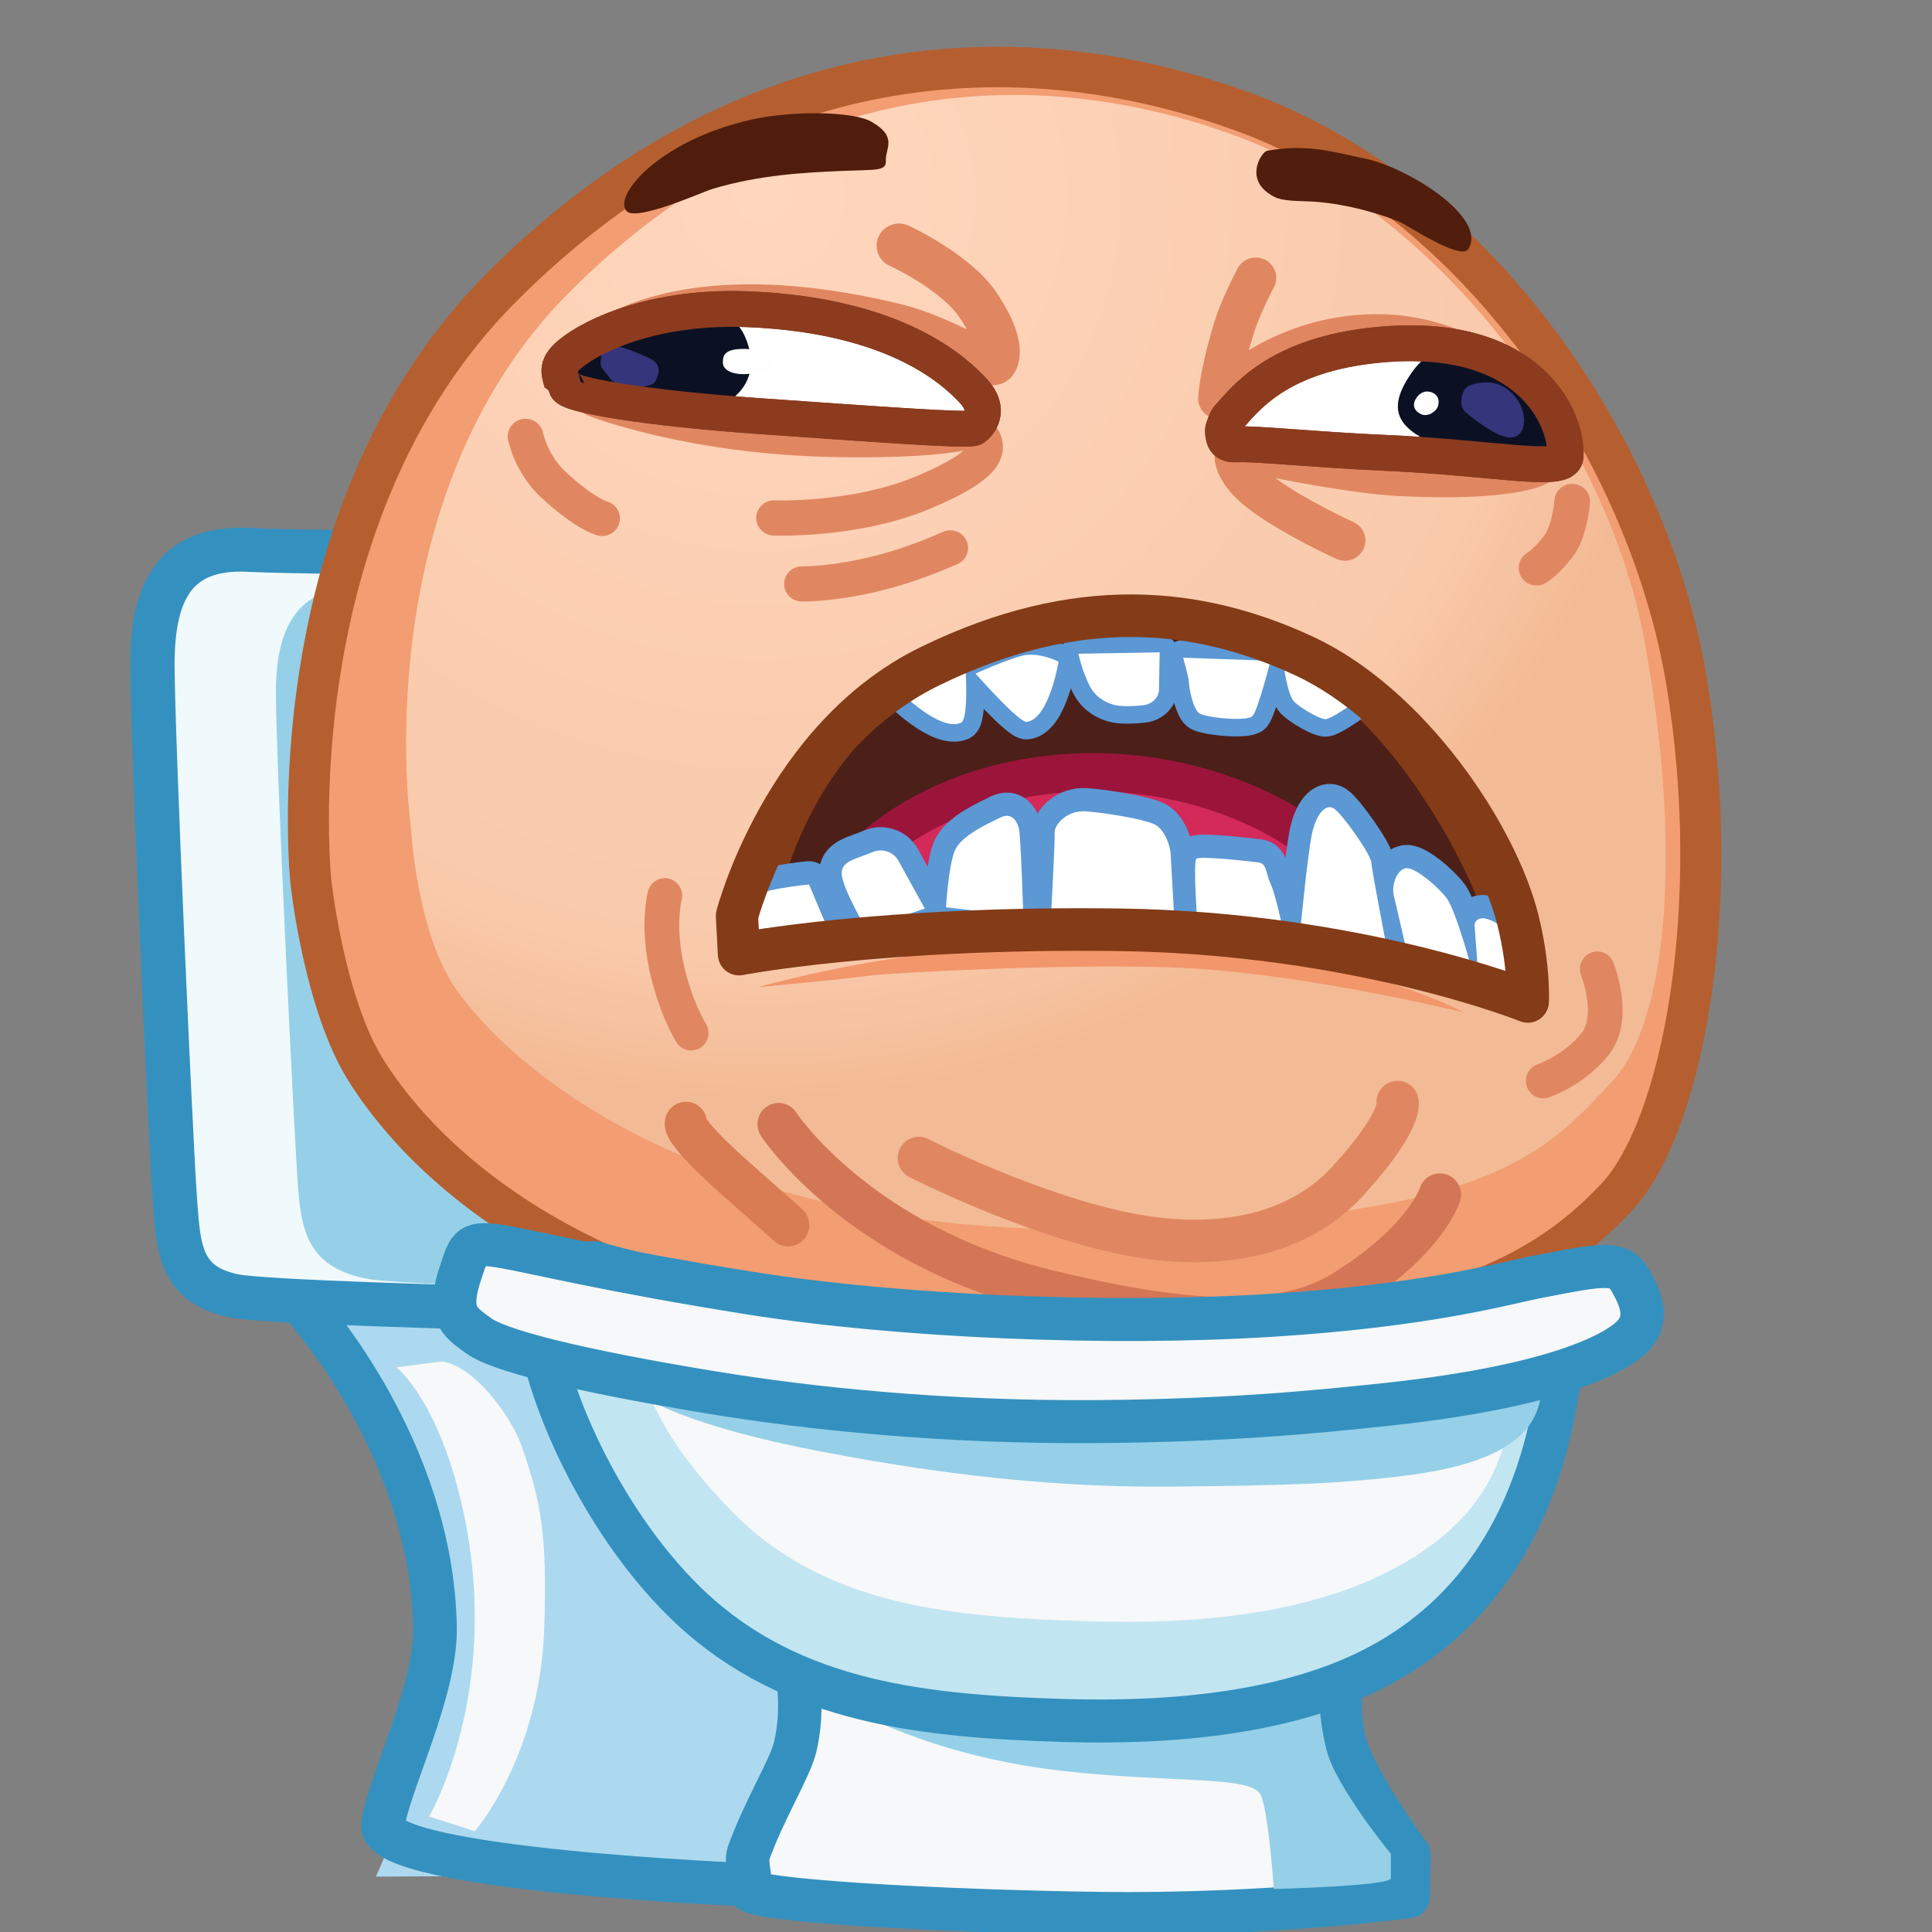 <svg xmlns="http://www.w3.org/2000/svg" xmlns:xlink="http://www.w3.org/1999/xlink" viewBox="0 0 512 512" width="512" height="512" style="width: 100%; height: 100%; transform: translate3d(0,0,0); content-visibility: visible;" preserveAspectRatio="xMidYMid meet"><rect x="0" y="0" width="512" height="512" fill="#808080" stroke="none"/><defs><clipPath id="__lottie_element_2"><rect width="512" height="512" x="0" y="0"></rect></clipPath><radialGradient id="__lottie_element_12" spreadMethod="pad" gradientUnits="userSpaceOnUse" cx="-69.863" cy="-122.867" r="265.991" fx="-69.863" fy="-122.867"><stop offset="0%" stop-color="rgb(255,215,190)"></stop><stop offset="78%" stop-color="rgb(249,201,170)"></stop><stop offset="92%" stop-color="rgb(243,187,149)"></stop></radialGradient></defs><g clip-path="url(#__lottie_element_2)"><g style="display: block;" transform="matrix(0.96,0,0,0.95,10.997,115.631)" opacity="1"><g opacity="1" transform="matrix(1,0,0,1,156.313,304.546)"><path fill="rgb(172,217,239)" fill-opacity="1" d=" M-88.872,-86.324 C-88.872,-86.324 -82.428,-58.517 -82.428,-58.517 C-82.428,-58.517 -55.8,-17.785 -50.063,18.927 C-44.326,55.64 -64.011,97.239 -64.011,97.239 C-64.011,97.239 88.872,96.371 88.872,96.371 C88.872,96.371 82.286,-97.239 82.286,-97.239 C82.286,-97.239 -88.872,-86.324 -88.872,-86.324z"></path></g><g opacity="1" transform="matrix(1,0,0,1,152.101,138.389)"><path fill="rgb(240,249,252)" fill-opacity="1" d=" M35.368,-105.645 C35.368,-105.645 -74.324,-105.645 -94.827,-106.707 C-115.33,-107.769 -121.481,-95.027 -121.481,-74.854 C-121.481,-54.68 -116.356,59.99 -115.33,73.793 C-114.305,87.596 -114.305,98.214 -98.928,101.399 C-83.55,104.584 106.104,107.769 106.104,107.769 C106.104,107.769 121.481,-99.274 121.481,-99.274 C121.481,-99.274 35.368,-105.645 35.368,-105.645z"></path></g><g opacity="1" transform="matrix(1,0,0,1,152.101,138.389)"><path stroke-linecap="butt" stroke-linejoin="miter" fill-opacity="0" stroke-miterlimit="10" stroke="rgb(52,145,191)" stroke-opacity="1" stroke-width="12.248" d=" M35.368,-105.645 C35.368,-105.645 -74.324,-105.645 -94.827,-106.707 C-115.33,-107.769 -121.481,-95.027 -121.481,-74.854 C-121.481,-54.68 -116.356,59.99 -115.33,73.793 C-114.305,87.596 -114.305,98.214 -98.928,101.399 C-83.55,104.584 106.104,107.769 106.104,107.769 C106.104,107.769 121.481,-99.274 121.481,-99.274 C121.481,-99.274 35.368,-105.645 35.368,-105.645z"></path></g><g opacity="1" transform="matrix(1,0,0,1,186.197,141.344)"><path fill="rgb(149,208,232)" fill-opacity="1" d=" M35.368,-98.556 C35.368,-98.556 -74.324,-98.556 -94.827,-99.547 C-115.33,-100.537 -121.481,-88.651 -121.481,-69.831 C-121.481,-51.012 -116.356,55.963 -115.33,68.84 C-114.305,81.717 -111.625,90.701 -96.248,93.673 C-80.871,96.644 106.104,100.536 106.104,100.536 C106.104,100.536 121.481,-92.612 121.481,-92.612 C121.481,-92.612 35.368,-98.556 35.368,-98.556z"></path></g><g opacity="1" transform="matrix(1,0,0,1,272.758,331.053)"><path fill="rgb(172,217,239)" fill-opacity="1" d=" M94.957,-17.414 C94.957,-17.414 77.608,-7.903 79.419,1.838 C81.231,11.579 90.757,42.129 90.757,42.129 C90.757,42.129 33.275,42.933 11.256,42.754 C-13.716,42.551 -87.711,40.31 -87.711,40.31 C-87.711,40.31 -72.313,16.399 -80.465,-3.083 C-88.617,-22.565 -94.957,-38.505 -94.957,-38.505 C-94.957,-38.505 52.681,-42.933 52.681,-42.933 C52.681,-42.933 94.957,-17.414 94.957,-17.414z"></path></g><g opacity="1" transform="matrix(1,0,0,1,134.569,323.854)"><path stroke-linecap="butt" stroke-linejoin="miter" fill-opacity="0" stroke-miterlimit="10" stroke="rgb(52,145,191)" stroke-opacity="1" stroke-width="12.077" d=" M-61.474,-80.245 C-61.474,-80.245 -26.74,-41.523 -25.951,8.493 C-25.664,26.646 -39.49,53.819 -40.285,63.626 C-41.298,76.128 61.473,80.245 61.473,80.245"></path></g><g opacity="1" transform="matrix(1,0,0,1,118.871,323.581)"><path fill="rgb(247,248,249)" fill-opacity="1" d=" M-8.432,-65.508 C0.453,-64.463 10.881,-50.227 13.812,-41.534 C18.739,-26.922 20.88,-17.993 19.904,9.139 C18.615,44.93 0.756,65.508 0.756,65.508 C0.756,65.508 -11.876,61.448 -11.876,61.448 C-11.876,61.448 8.251,26.848 -2.342,-23.28 C-8.946,-54.534 -20.88,-63.873 -20.88,-63.873 C-20.88,-63.873 -8.432,-65.508 -8.432,-65.508z"></path></g></g><g style="display: block;" transform="matrix(0.989,0,0,0.976,47.8,-17.439)" opacity="1"><g opacity="1" transform="matrix(1,0,0,1,219.154,207.735)"></g><g opacity="1" transform="matrix(1,0,0,1,219.154,204.499)"><path fill="rgb(242,157,114)" fill-opacity="1" d=" M-184.186,52.764 C-184.186,52.764 -194.606,-46.227 -132.954,-108.747 C-71.302,-171.267 0.769,-179.951 65.026,-156.505 C129.283,-133.06 174.308,-63.037 184.396,-1.94 C194.607,59.893 183.252,119.426 165.76,138.375 C144.92,160.952 112.148,179.951 4.242,178.673 C-106.084,177.366 -153.149,130.287 -169.424,103.996 C-180.713,85.761 -184.186,52.764 -184.186,52.764z"></path><path stroke-linecap="butt" stroke-linejoin="miter" fill-opacity="0" stroke-miterlimit="10" stroke="rgb(181,95,48)" stroke-opacity="1" stroke-width="11" d=" M-184.186,52.764 C-184.186,52.764 -194.606,-46.227 -132.954,-108.747 C-71.302,-171.267 0.769,-179.951 65.026,-156.505 C129.283,-133.06 174.308,-63.037 184.396,-1.94 C194.607,59.893 183.252,119.426 165.76,138.375 C144.92,160.952 112.148,179.951 4.242,178.673 C-106.084,177.366 -153.149,130.287 -169.424,103.996 C-180.713,85.761 -184.186,52.764 -184.186,52.764z"></path></g><g opacity="1" transform="matrix(1,0,0,1,225.68,193.964)"><path fill="url(#__lottie_element_12)" fill-opacity="1" d=" M-163.928,48.304 C-163.928,48.304 -176.645,-40.777 -121.388,-96.812 C-66.132,-152.847 -1.535,-160.628 56.056,-139.615 C113.647,-118.602 156.907,-55.165 166.515,-2.76 C176.644,52.489 173.459,100.787 157.782,117.77 C139.104,138.005 124.706,154.402 25.867,157.515 C-72.971,160.628 -129.998,122.525 -151.204,93.367 C-162.51,77.822 -163.928,48.304 -163.928,48.304z"></path></g></g><g style="display: block;" transform="matrix(0.989,0,0,0.976,47.8,-13.523)" opacity="1"><g opacity="1" transform="matrix(1,0,0,1,319.009,102.44)"><path stroke-linecap="round" stroke-linejoin="round" fill-opacity="0" stroke="rgb(224,135,97)" stroke-opacity="1" stroke-width="11" d=" M40.159,16.832 C40.159,16.832 24.002,3.029 3.844,2.254 C-23.724,1.194 -40.773,19.658 -40.773,19.658 C-40.773,19.658 -40.659,13.699 -36.683,0.445 C-34.965,-5.283 -30.851,-13.158 -30.851,-13.158"></path></g><g opacity="1" transform="matrix(1,0,0,1,163.291,137.866)"><path stroke-linecap="round" stroke-linejoin="round" fill-opacity="0" stroke="rgb(224,135,97)" stroke-opacity="1" stroke-width="9.562" d=" M-4.203,16.63 C-4.203,16.63 17.657,17.479 35.892,9.664 C54.127,1.849 53.844,-2.45 50.751,-6.315 C49.015,-8.486 47.892,-4.091 12.73,-4.671 C-26.78,-5.322 -52.344,-15.63 -52.344,-15.63"></path></g><g opacity="1" transform="matrix(1,0,0,1,183.43,168.835)"><path stroke-linecap="round" stroke-linejoin="round" fill-opacity="0" stroke="rgb(224,135,97)" stroke-opacity="1" stroke-width="9.562" d=" M-16.867,3.582 C-16.867,3.582 -6.378,3.737 7.835,-0.524 C15.746,-2.896 22.868,-6.211 22.868,-6.211"></path></g><g opacity="1" transform="matrix(1,0,0,1,102.751,143.483)"><path stroke-linecap="round" stroke-linejoin="round" fill-opacity="0" stroke="rgb(224,135,97)" stroke-opacity="1" stroke-width="9.562" d=" M-10.249,-11.133 C-10.249,-11.133 -8.835,-3.711 -2.827,1.944 C5.751,10.017 10.249,11.133 10.249,11.133"></path></g><g opacity="1" transform="matrix(1,0,0,1,320.868,149.589)"><path stroke-linecap="round" stroke-linejoin="round" fill-opacity="0" stroke="rgb(224,135,97)" stroke-opacity="1" stroke-width="11" d=" M-8.822,11.025 C-8.822,11.025 -22.281,4.842 -30.965,-1.671 C-39.648,-8.183 -38.911,-14.025 -37.175,-13.591 C-35.438,-13.157 -8.981,-7.26 6.296,-6.513 C35.808,-5.069 42.648,-9.276 42.648,-9.276"></path></g><g opacity="1" transform="matrix(1,0,0,1,164.75,97.271)"><path stroke-linecap="round" stroke-linejoin="round" fill-opacity="0" stroke="rgb(224,135,97)" stroke-opacity="1" stroke-width="12" d=" M27.821,-16.715 C27.821,-16.715 42.906,-9.724 48.98,-0.618 C54.93,8.303 54.739,13.243 53.437,14.979 C52.134,16.716 38.668,7.887 27.067,5.037 C-34.831,-10.167 -54.93,12.459 -54.93,12.459"></path></g><g opacity="1" transform="matrix(1,0,0,1,159.592,116.213)"><path fill="rgb(255,255,255)" fill-opacity="1" d=" M-57.194,2 C-57.727,-0.754 -59.416,-2.693 -55.073,-6.302 C-48.63,-11.656 -31.86,-19.429 -7.228,-18.383 C32.584,-16.693 48.175,-1.358 52.951,3.853 C57.727,9.063 54.253,12.97 52.951,13.838 C51.648,14.707 26.966,12.838 -3.86,10.668 C-34.686,8.497 -55.7,4.878 -56.134,2.707 C-56.137,2.692 -57.191,2.016 -57.194,2z"></path><path stroke-linecap="round" stroke-linejoin="round" fill-opacity="0" stroke="rgb(140,59,31)" stroke-opacity="1" stroke-width="9.73" d=" M-57.194,2 C-57.727,-0.754 -59.416,-2.693 -55.073,-6.302 C-48.63,-11.656 -31.86,-19.429 -7.228,-18.383 C32.584,-16.693 48.175,-1.358 52.951,3.853 C57.727,9.063 54.253,12.97 52.951,13.838 C51.648,14.707 26.966,12.838 -3.86,10.668 C-34.686,8.497 -55.7,4.878 -56.134,2.707 C-56.137,2.692 -57.191,2.016 -57.194,2z"></path></g><g opacity="1" transform="matrix(1,0,0,1,324.819,125.843)"><path fill="rgb(255,255,255)" fill-opacity="1" d=" M-44.06,1.471 C-39.718,-3.305 -31.144,-15.823 -3.432,-18.395 C36.709,-22.121 46.857,1.676 46.302,11.955 C46.05,16.624 27.224,12.286 -1.865,10.984 C-20.693,10.141 -36.518,8.39 -41.812,8.67 C-44.558,8.815 -45.269,7.749 -45.39,5.002 C-45.42,4.335 -44.336,1.775 -44.06,1.471z"></path><path stroke-linecap="round" stroke-linejoin="round" fill-opacity="0" stroke="rgb(140,59,31)" stroke-opacity="1" stroke-width="9.73" d=" M-44.06,1.471 C-39.718,-3.305 -31.144,-15.823 -3.432,-18.395 C36.709,-22.121 46.857,1.676 46.302,11.955 C46.05,16.624 27.224,12.286 -1.865,10.984 C-20.693,10.141 -36.518,8.39 -41.812,8.67 C-44.558,8.815 -45.269,7.749 -45.39,5.002 C-45.42,4.335 -44.336,1.775 -44.06,1.471z"></path></g><g opacity="1" transform="matrix(1,0,0,1,129.656,115.509)"><path fill="rgb(11,17,35)" fill-opacity="1" d=" M-3.268,-12.822 C-9.003,-12.542 -25.981,-9.989 -26.914,-1.585 C-28.038,8.541 -5.673,14.492 5.745,11.986 C17.974,9.302 26.488,2.611 22.024,-9.336 C16.996,-22.793 2.914,-13.124 -3.268,-12.822z"></path></g><g opacity="1" transform="matrix(1,0,0,1,135.559,111.949)"><path fill="rgb(53,53,124)" fill-opacity="1" d=" M-8.358,5.536 C-9.575,7.769 -18.642,7.026 -20.177,4.938 C-23.003,1.095 -23.23,1.827 -22.775,-1.321 C-22.053,-6.322 -16.884,-3.929 -10.036,-0.914 C-6.64,0.581 -7.065,3.164 -8.358,5.536z"></path></g><g opacity="1" transform="matrix(1,0,0,1,344.997,125.259)"><path fill="rgb(11,17,35)" fill-opacity="1" d=" M3.341,-12.426 C8.721,-11.128 23.679,-3.739 24.286,5.381 C24.97,15.659 5.128,15.511 -5.152,11.004 C-16.164,6.178 -22.848,2.172 -15.976,-8.824 C-8.234,-21.211 -2.458,-13.825 3.341,-12.426z"></path></g><g opacity="1" transform="matrix(1,0,0,1,116.671,111.979)"><path fill="rgb(254,254,254)" fill-opacity="1" d=" M34.413,-3.384 C28.754,-3.46 28.754,-1.21 28.689,0.125 C28.55,2.971 32.658,3.737 35.401,3.402 C38.34,3.044 40.991,3.868 42.529,0.418 C43.254,-1.209 39.254,-3.319 34.413,-3.384z"></path></g><g opacity="1" transform="matrix(1,0,0,1,333.776,123.515)"><path fill="rgb(254,254,254)" fill-opacity="1" d=" M1.162,-3.25 C2.047,-3.058 3.879,-2.062 3.267,0.433 C2.849,2.136 0.486,3.56 -1.194,2.853 C-2.992,2.096 -3.879,0.442 -2.678,-1.44 C-1.326,-3.56 0.208,-3.457 1.162,-3.25z"></path></g><g opacity="1" transform="matrix(1,0,0,1,352.018,124.962)"><path fill="rgb(53,53,124)" fill-opacity="1" d=" M-6.581,-6.438 C-8.907,-5.501 -9.592,-0.783 -7.642,0.84 C-4.052,3.83 1.377,7.835 4.551,7.693 C9.593,7.467 9.265,-1.868 2.858,-5.889 C-0.243,-7.836 -4.109,-7.434 -6.581,-6.438z"></path></g><g opacity="1" transform="matrix(1,0,0,1,159.592,116.213)"><path stroke-linecap="round" stroke-linejoin="round" fill-opacity="0" stroke="rgb(140,59,31)" stroke-opacity="1" stroke-width="9.73" d=" M-57.194,2 C-57.727,-0.754 -59.416,-2.693 -55.073,-6.302 C-48.63,-11.656 -31.86,-19.429 -7.228,-18.383 C32.584,-16.693 48.175,-1.358 52.951,3.853 C57.727,9.063 54.253,12.97 52.951,13.838 C51.648,14.707 26.966,12.838 -3.86,10.668 C-34.686,8.497 -55.7,4.878 -56.134,2.707 C-56.137,2.692 -57.191,2.016 -57.194,2z"></path></g><g opacity="1" transform="matrix(1,0,0,1,324.819,125.843)"><path stroke-linecap="round" stroke-linejoin="round" fill-opacity="0" stroke="rgb(140,59,31)" stroke-opacity="1" stroke-width="9.73" d=" M-44.06,1.471 C-39.718,-3.305 -31.144,-15.823 -3.432,-18.395 C36.709,-22.121 46.857,1.676 46.302,11.955 C46.05,16.624 27.224,12.286 -1.865,10.984 C-20.693,10.141 -36.518,8.39 -41.812,8.67 C-44.558,8.815 -45.269,7.749 -45.39,5.002 C-45.42,4.335 -44.336,1.775 -44.06,1.471z"></path></g><g opacity="1" transform="matrix(1,0,0,1,368.181,159.034)"><path stroke-linecap="round" stroke-linejoin="round" fill-opacity="0" stroke="rgb(224,135,97)" stroke-opacity="1" stroke-width="9.562" d=" M4.772,-9.013 C4.772,-9.013 4.242,-1.06 1.061,3.181 C-2.12,7.423 -4.772,9.013 -4.772,9.013"></path></g></g><g style="display: block;" transform="matrix(0.989,0,0,0.976,165.753,36.459)" opacity="1"><g opacity="1" transform="matrix(1.061,0,0,1,34.076,10.861)"><path fill="rgb(80,29,12)" fill-opacity="1" d=" M29.887,-15.231 C25.342,-17.959 10.214,-18.283 -0.407,-15.712 C-23.69,-10.076 -35.19,4.924 -31.882,9.054 C-29.453,12.086 -12.796,3.938 -10.125,3.074 C1.761,-0.774 13.378,-1.375 22.38,-1.791 C31.381,-2.207 33.826,-1.642 33.649,-4.719 C33.471,-7.796 36.81,-11.076 29.887,-15.231z"></path></g><g opacity="1" transform="matrix(1,0,0,1,197.293,18.432)"><path fill="rgb(81,29,12)" fill-opacity="1" d=" M-25.324,-14.869 C-14.182,-16.834 -7.345,-14.401 0.632,-12.779 C12.086,-10.45 33.817,3.166 28.572,11.829 C26.591,15.101 12.022,5.214 10.063,4.421 C1.348,0.89 -7.841,-0.921 -14.577,-1.113 C-21.312,-1.305 -22.668,-1.608 -25.152,-3.424 C-31.182,-7.834 -26.76,-14.616 -25.324,-14.869z"></path></g></g><g style="display: block;" transform="matrix(0.989,0,0,0.976,157.778,145.87)" opacity="1"><g opacity="1" transform="matrix(1.029,0,0,1.051,-4.164,-5.442)"><g opacity="1" transform="matrix(1,0,0,1,144.991,72.748)"><path fill="rgb(76,31,25)" fill-opacity="1" d=" M-99.208,26.81 C-99.208,26.81 -92.039,-19.131 -53.866,-37.632 C-15.209,-56.368 16.333,-52.867 43.652,-40.276 C70.972,-27.685 92.642,14.851 95.42,27.007 C98.199,39.164 95.135,45.867 95.135,45.867 C95.135,45.867 57.791,31.313 -4.257,30.444 C-66.306,29.576 -100.634,36.718 -100.634,36.718 C-100.634,36.718 -99.208,26.81 -99.208,26.81z"></path><path stroke-linecap="round" stroke-linejoin="round" fill-opacity="0" stroke="rgb(132,59,23)" stroke-opacity="1" stroke-width="9.875" d=" M-99.208,26.81 C-99.208,26.81 -92.039,-19.131 -53.866,-37.632 C-15.209,-56.368 16.333,-52.867 43.652,-40.276 C70.972,-27.685 92.642,14.851 95.42,27.007 C98.199,39.164 95.135,45.867 95.135,45.867 C95.135,45.867 57.791,31.313 -4.257,30.444 C-66.306,29.576 -100.634,36.718 -100.634,36.718 C-100.634,36.718 -99.208,26.81 -99.208,26.81z"></path></g><g opacity="1" transform="matrix(1,0,0,1,134.336,80.018)"><path fill="rgb(211,42,90)" fill-opacity="1" d=" M-62.667,6.511 C-62.667,6.511 -45.172,-14.96 -7.001,-17.346 C31.17,-19.732 59.558,0.203 58.883,4.152 C58.208,8.101 64.381,12.103 64.381,12.103 C64.381,12.103 25.603,8.897 0.951,11.282 C-23.701,13.668 -64.381,19.732 -64.381,19.732 C-64.381,19.732 -62.667,6.511 -62.667,6.511z"></path><path stroke-linecap="round" stroke-linejoin="round" fill-opacity="0" stroke="rgb(155,21,59)" stroke-opacity="1" stroke-width="9.875" d=" M-62.667,6.511 C-62.667,6.511 -45.172,-14.96 -7.001,-17.346 C31.17,-19.732 59.558,0.203 58.883,4.152 C58.208,8.101 64.381,12.103 64.381,12.103 C64.381,12.103 25.603,8.897 0.951,11.282 C-23.701,13.668 -64.381,19.732 -64.381,19.732 C-64.381,19.732 -62.667,6.511 -62.667,6.511z"></path></g><g opacity="1" transform="matrix(1,0,0,1,0,0)"><g opacity="1" transform="matrix(1,0,0,1,145.338,159.522)"><path stroke-linecap="round" stroke-linejoin="round" fill-opacity="0" stroke="rgb(224,135,97)" stroke-opacity="1" stroke-width="11" d=" M-57.068,2.632 C-57.068,2.632 -27.246,17.765 -1.389,22.527 C18.114,26.119 40.359,24.129 54.714,8.499 C69.068,-7.131 67.617,-11.821 67.617,-11.821"></path></g><g opacity="1" transform="matrix(1,0,0,1,127.865,170.495)"><path stroke-linecap="round" stroke-linejoin="round" fill-opacity="0" stroke="rgb(211,118,85)" stroke-opacity="1" stroke-width="11" d=" M-76.102,-17.076 C-76.102,-17.076 -55.746,13.896 -6.256,25.959 C27.587,34.208 54.13,36.492 70.715,26.379 C92.451,13.125 96.102,1.12 96.102,1.12"></path></g><g opacity="1" transform="matrix(1,0,0,1,46.94,160.776)"><path stroke-linecap="round" stroke-linejoin="round" fill-opacity="0" stroke="rgb(217,123,83)" stroke-opacity="1" stroke-width="11" d=" M-19.31,-7.663 C-19.31,-7.663 -20.586,-5.809 -6.231,6.782 C8.123,19.373 7.31,18.699 7.31,18.699"></path></g></g><g opacity="1" transform="matrix(1,0,0,1,32.585,99.558)"><path stroke-linecap="round" stroke-linejoin="round" fill-opacity="0" stroke="rgb(224,135,97)" stroke-opacity="1" stroke-width="9.052" d=" M-10.453,-5.193 C-10.453,-5.193 -12.399,2.053 -10.083,12.907 C-7.768,23.762 -3.601,30.274 -3.601,30.274"></path></g><g opacity="1" transform="matrix(1,0,0,1,256.422,115.719)"><path stroke-linecap="round" stroke-linejoin="round" fill-opacity="0" stroke="rgb(224,135,97)" stroke-opacity="1" stroke-width="9.052" d=" M8.53,-2.415 C8.53,-2.415 13.537,10.004 7.981,16.95 C2.424,23.897 -5.538,26.493 -5.538,26.493"></path></g><g opacity="1" transform="matrix(1.068,0,0,1.092,-9.864,-4.951)"><path stroke-linecap="round" stroke-linejoin="round" fill-opacity="0" stroke="rgb(91,152,212)" stroke-opacity="1" stroke-width="11" d=" M124.19,94.48 C124.19,94.48 125.12,77.99 125.01,76.07 C124.9,74.14 128.06,70.68 132.64,71 C137.22,71.32 146.44,72.79 149.25,74.03 C152.06,75.27 153.22,79.62 153.3,80.99 C153.38,82.37 154.17,96.39 154.17,96.39 C154.17,96.39 145,95.74 140.72,95.4 C136.44,95.07 124.19,94.48 124.19,94.48z M180.51,98.25 C180.51,98.25 178.77,90.35 177.68,88.19 C176.59,86.04 176.75,83.33 174.81,83.1 C169.94,82.52 160.54,81.61 159.6,82.21 C158.67,82.8 159.88,98.45 159.88,98.45 C159.88,98.45 180.51,98.25 180.51,98.25z M98.52,93.71 C98.52,93.71 99.11,84.02 100.63,80.37 C102.15,76.72 108.97,73.81 111.77,72.47 C114.57,71.12 115.85,73.42 116.3,75.03 C116.75,76.64 117.38,95.85 117.38,95.85 C117.38,95.85 98.52,93.71 98.52,93.71z M78.97,98.69 C78.97,98.69 73.41,89.43 73.1,85.95 C72.82,82.78 76.37,82.37 80.63,80.63 C82.99,79.67 85.73,80.58 86.93,82.7 C86.93,82.7 93.36,94.01 93.36,94.01 C93.36,94.01 78.97,98.69 78.97,98.69z M51.63,100.83 C51.63,100.83 49.64,94.04 50.8,91.77 C51.96,89.51 65.11,88.3 65.11,88.3 C65.11,88.3 69.94,99.36 69.94,99.36 C69.94,99.36 51.63,100.83 51.63,100.83z M185.02,98.03 C185.02,98.03 186.67,81.68 187.67,76.67 C188.68,71.66 191.11,69.06 193.12,70.33 C195.13,71.61 202.12,81.19 202.23,83.11 C202.34,85.03 205.94,103.05 205.94,103.05 C205.94,103.05 185.02,98.03 185.02,98.03z M227.09,109.72 C227.09,109.72 222.94,94.45 220.51,91.45 C218.09,88.46 213.33,84.69 211.08,84.45 C208.83,84.22 206.97,88.11 207.73,91.06 C208.49,94.02 211.25,105.87 211.25,105.87 C211.25,105.87 227.09,109.72 227.09,109.72z M236.52,111.66 C237.67,113.57 239.25,114 238.97,112.12 C238.48,108.85 236.91,101.87 235.25,99.7 C233.95,98.01 232.12,96.85 230.08,96.37 C228.53,96.01 227.31,96.89 227.41,98.12 C227.41,98.12 228.33,110.12 228.33,110.12 C228.37,110.69 228.78,109.47 229.37,109.65 C229.37,109.65 236.52,111.66 236.52,111.66z"></path><g opacity="1" transform="matrix(1,0,0,1,139.183,83.532)"><path fill="rgb(255,255,255)" fill-opacity="1" d=" M-14.99,10.951 C-14.99,10.951 -14.061,-5.541 -14.17,-7.465 C-14.279,-9.39 -11.127,-12.855 -6.543,-12.532 C-1.958,-12.21 7.257,-10.74 10.067,-9.502 C12.878,-8.264 14.038,-3.912 14.116,-2.538 C14.194,-1.163 14.99,12.855 14.99,12.855 C14.99,12.855 5.821,12.21 1.54,11.872 C-2.741,11.535 -14.99,10.951 -14.99,10.951z"></path></g><g opacity="1" transform="matrix(1,0,0,1,169.59,90.032)"><path fill="rgb(255,255,255)" fill-opacity="1" d=" M10.922,8.22 C10.922,8.22 9.182,0.314 8.092,-1.837 C7.002,-3.987 7.16,-6.699 5.223,-6.931 C0.352,-7.514 -9.054,-8.424 -9.988,-7.826 C-10.921,-7.228 -9.711,8.423 -9.711,8.423 C-9.711,8.423 10.922,8.22 10.922,8.22z"></path></g><g opacity="1" transform="matrix(1,0,0,1,107.949,83.484)"><path fill="rgb(255,255,255)" fill-opacity="1" d=" M-9.427,10.225 C-9.427,10.225 -8.84,0.533 -7.317,-3.115 C-5.794,-6.763 1.02,-9.673 3.821,-11.019 C6.623,-12.365 7.901,-10.063 8.35,-8.456 C8.798,-6.849 9.427,12.365 9.427,12.365 C9.427,12.365 -9.427,10.225 -9.427,10.225z"></path></g><g opacity="1" transform="matrix(1,0,0,1,83.089,89.182)"><path fill="rgb(255,255,255)" fill-opacity="1" d=" M-4.122,9.507 C-4.122,9.507 -9.679,0.245 -9.987,-3.229 C-10.269,-6.402 -6.722,-6.809 -2.455,-8.548 C-0.103,-9.507 2.638,-8.6 3.844,-6.478 C3.844,-6.478 10.269,4.831 10.269,4.831 C10.269,4.831 -4.122,9.507 -4.122,9.507z"></path></g><g opacity="1" transform="matrix(1,0,0,1,59.787,94.564)"><path fill="rgb(255,255,255)" fill-opacity="1" d=" M-8.152,6.263 C-8.152,6.263 -10.151,-0.528 -8.99,-2.792 C-7.828,-5.055 5.328,-6.263 5.328,-6.263 C5.328,-6.263 10.15,4.798 10.15,4.798 C10.15,4.798 -8.152,6.263 -8.152,6.263z"></path></g><g opacity="1" transform="matrix(1,0,0,1,195.48,86.051)"><path fill="rgb(255,255,255)" fill-opacity="1" d=" M-10.464,11.976 C-10.464,11.976 -8.813,-4.37 -7.807,-9.381 C-6.801,-14.393 -4.369,-16.995 -2.361,-15.718 C-0.353,-14.44 6.642,-4.865 6.751,-2.941 C6.861,-1.017 10.464,16.995 10.464,16.995 C10.464,16.995 -10.464,11.976 -10.464,11.976z"></path></g><g opacity="1" transform="matrix(1,0,0,1,217.032,96.971)"><path fill="rgb(255,255,255)" fill-opacity="1" d=" M10.062,12.751 C10.062,12.751 5.907,-2.525 3.482,-5.518 C1.057,-8.512 -3.706,-12.283 -5.956,-12.517 C-8.206,-12.751 -10.061,-8.865 -9.301,-5.91 C-8.542,-2.956 -5.778,8.899 -5.778,8.899 C-5.778,8.899 10.062,12.751 10.062,12.751z"></path></g><g opacity="1" transform="matrix(1,0,0,1,233.279,105.096)"><path fill="rgb(255,255,255)" fill-opacity="1" d=" M3.241,6.559 C4.388,8.476 5.969,8.907 5.688,7.023 C5.2,3.75 3.628,-3.224 1.967,-5.393 C0.675,-7.082 -1.159,-8.243 -3.204,-8.722 C-4.747,-9.084 -5.969,-8.204 -5.874,-6.972 C-5.874,-6.972 -4.952,5.02 -4.952,5.02 C-4.907,5.598 -4.497,4.369 -3.913,4.556 C-3.913,4.556 3.241,6.559 3.241,6.559z"></path></g></g><g opacity="1" transform="matrix(1.047,0.018,-0.017,1,-6.018,-4.969)"><path stroke-linecap="round" stroke-linejoin="round" fill-opacity="0" stroke="rgb(91,152,212)" stroke-opacity="1" stroke-width="9.052" d=" M85.87,44.82 C85.87,44.82 96.02,55.27 101.35,52.88 C103.49,51.92 102.21,37.67 102.21,37.67 C102.21,37.67 94.17,40.15 92.02,40.85 C89.86,41.55 85.87,44.82 85.87,44.82z M104.82,40.08 C104.82,40.08 115.85,52.66 117.79,52.33 C123.34,51.36 125.41,36.62 125.41,36.62 C125.41,36.62 120.47,34.12 116.46,35.23 C112.44,36.33 104.82,40.08 104.82,40.08z M130.31,34.49 C130.31,34.49 131.24,38.29 132,39.89 C132.75,41.5 133.71,45.87 139.09,47.46 C141.04,48.03 144.15,47.82 146.66,47.49 C148.93,47.19 150.6,45.33 150.51,43.17 C150.51,43.17 150.51,33.77 150.51,33.77 C150.51,33.77 130.31,34.49 130.31,34.49z M156.36,35.04 C156.36,35.04 157.78,39.72 157.92,41.52 C158.06,43.33 159.07,48.2 160.58,49.31 C162.09,50.42 172.6,51.36 173.9,49.76 C175.2,48.16 178.11,35.45 178.11,35.45 C178.11,35.45 156.36,35.04 156.36,35.04z M181.3,35.95 C181.3,35.95 182.41,44.04 184.13,45.86 C185.85,47.67 190.79,50.37 192.05,50.28 C193.3,50.2 197.78,46.85 197.78,46.85 C197.78,46.85 195.22,40.21 191.95,38.77 C188.68,37.34 181.3,35.95 181.3,35.95z"></path><g opacity="1" transform="matrix(1,0,0,1,95.126,46.469)"><path fill="rgb(255,255,255)" fill-opacity="1" d=" M-9.26,-1.646 C-9.26,-1.646 0.898,8.803 6.223,6.415 C8.364,5.454 7.085,-8.803 7.085,-8.803 C7.085,-8.803 -0.955,-6.32 -3.11,-5.621 C-5.265,-4.921 -9.26,-1.646 -9.26,-1.646z"></path></g><g opacity="1" transform="matrix(1,0,0,1,115.115,42.779)"><path fill="rgb(255,255,255)" fill-opacity="1" d=" M-10.293,-2.703 C-10.293,-2.703 0.733,9.884 2.678,9.547 C8.228,8.585 10.293,-6.154 10.293,-6.154 C10.293,-6.154 5.36,-8.657 1.342,-7.553 C-2.676,-6.45 -10.293,-2.703 -10.293,-2.703z"></path></g><g opacity="1" transform="matrix(1,0,0,1,140.455,40.309)"><path fill="rgb(255,255,255)" fill-opacity="1" d=" M-10.144,-5.821 C-10.144,-5.821 -9.216,-2.02 -8.46,-0.416 C-7.703,1.188 -6.75,5.561 -1.368,7.149 C0.588,7.726 3.697,7.514 6.201,7.184 C8.479,6.884 10.144,5.019 10.051,2.864 C10.051,2.864 10.054,-6.536 10.054,-6.536 C10.054,-6.536 -10.144,-5.821 -10.144,-5.821z"></path></g><g opacity="1" transform="matrix(1,0,0,1,167.405,42.001)"><path fill="rgb(255,255,255)" fill-opacity="1" d=" M-11.046,-6.956 C-11.046,-6.956 -9.623,-2.285 -9.482,-0.477 C-9.341,1.331 -8.338,6.202 -6.827,7.31 C-5.315,8.418 5.197,9.364 6.497,7.76 C7.798,6.156 10.709,-6.546 10.709,-6.546 C10.709,-6.546 -11.046,-6.956 -11.046,-6.956z"></path></g><g opacity="1" transform="matrix(1,0,0,1,189.54,43.16)"><path fill="rgb(255,255,255)" fill-opacity="1" d=" M-8.239,-7.208 C-8.239,-7.208 -7.134,0.883 -5.414,2.697 C-3.694,4.511 1.252,7.208 2.508,7.122 C3.764,7.036 8.239,3.693 8.239,3.693 C8.239,3.693 5.68,-2.953 2.411,-4.385 C-0.857,-5.817 -8.239,-7.208 -8.239,-7.208z"></path></g></g><g opacity="1" transform="matrix(1,0,0,1,134.315,111.005)"><path fill="rgb(242,150,108)" fill-opacity="1" d=" M-87.893,7.006 C-87.893,7.006 -34.524,-8.545 22.732,-3.95 C71.49,-0.038 95.893,13.545 95.893,13.545 C95.893,13.545 52.686,2.941 19.286,1.881 C-10.936,0.922 -54.648,3.444 -58.646,4.002 C-66.245,5.062 -87.893,7.006 -87.893,7.006z"></path></g><g opacity="1" transform="matrix(1,0,0,1,144.991,72.748)"><path stroke-linecap="round" stroke-linejoin="round" fill-opacity="0" stroke="rgb(132,59,23)" stroke-opacity="1" stroke-width="11" d=" M-104.068,26.81 C-104.068,26.81 -92.039,-19.131 -53.866,-37.632 C-15.209,-56.368 16.333,-52.867 43.652,-40.276 C70.972,-27.685 93.731,5.785 99.307,27.962 C102.348,40.056 101.87,48.953 101.87,48.953 C101.87,48.953 57.791,31.313 -4.257,30.444 C-66.306,29.576 -103.55,36.718 -103.55,36.718 C-103.55,36.718 -104.068,26.81 -104.068,26.81z"></path></g></g></g><g style="display: block;" transform="matrix(0.96,0,0,0.95,92.444,298.589)" opacity="1"><g opacity="1" transform="matrix(1,0,0,1,201.026,185.057)"><path fill="rgb(247,248,249)" fill-opacity="1" d=" M-77.309,-32.597 C-77.309,-32.597 -75.252,-23.014 -77.81,-12.032 C-79.2,-6.062 -86.603,5.929 -90.7,17.69 C-91.585,20.231 -89.714,25.404 -90.491,27.604 C-91.598,30.738 -38.833,33.779 6.342,34.396 C52.661,35.029 91.432,29.756 91.432,29.756 C91.432,29.756 91.598,17.959 91.598,17.959 C91.598,17.959 75.79,-3.567 73.57,-14.47 C71.351,-25.373 73.705,-35.029 73.705,-35.029"></path></g><g opacity="1" transform="matrix(1,0,0,1,201.026,185.057)"><path stroke-linecap="round" stroke-linejoin="round" fill-opacity="0" stroke="rgb(52,145,191)" stroke-opacity="1" stroke-width="12" d=" M-77.309,-32.597 C-77.309,-32.597 -75.252,-23.014 -77.81,-12.032 C-79.2,-6.062 -86.603,5.929 -90.7,17.69 C-91.585,20.231 -89.714,25.404 -90.491,27.604 C-91.598,30.738 -38.833,33.779 6.342,34.396 C52.661,35.029 91.432,29.756 91.432,29.756 C91.432,29.756 91.598,17.959 91.598,17.959 C91.598,17.959 75.79,-3.567 73.57,-14.47 C71.351,-25.373 73.705,-35.029 73.705,-35.029"></path></g><g opacity="1" transform="matrix(1,0,0,1,212.051,182.946)"><path fill="rgb(149,208,232)" fill-opacity="1" d=" M-75.606,-21.795 C-75.606,-21.795 -53.096,-7.628 -15.227,-3.269 C16.307,0.361 37.737,-2.179 39.855,3.814 C41.974,9.808 43.298,29.696 43.298,29.696 C43.298,29.696 75.606,28.878 75.606,26.699 C75.606,26.699 75.606,19.888 75.606,19.888 C75.606,19.888 60.511,1.362 57.863,-8.99 C55.215,-19.343 55.744,-29.696 55.744,-29.696 C55.744,-29.696 -3.045,-27.516 -3.045,-27.516 C-3.045,-27.516 -66.602,-22.612 -66.602,-22.612"></path></g><g opacity="1" transform="matrix(1,0,0,1,193.572,102.226)"><path fill="rgb(194,229,242)" fill-opacity="1" d=" M-125.795,-64.31 C-125.795,-64.31 -55.191,-43.783 12.698,-42.899 C84.207,-41.969 128.561,-55.001 128.561,-55.001 C142.139,-54.536 142.155,-47.534 141.234,-38.245 C138.823,-13.948 130.33,27.481 89.868,48.706 C65.983,61.236 34.211,64.342 3.826,63.411 C-34.053,62.251 -70.9,58.741 -99.191,31.962 C-122.741,9.672 -138.84,-26.398 -141.108,-46.749 C-142.155,-56.133 -134.98,-64.342 -125.795,-64.31z"></path></g><g opacity="1" transform="matrix(1,0,0,1,193.572,102.226)"><path stroke-linecap="butt" stroke-linejoin="miter" fill-opacity="0" stroke-miterlimit="10" stroke="rgb(52,145,191)" stroke-opacity="1" stroke-width="12" d=" M-125.795,-64.31 C-125.795,-64.31 -55.191,-43.783 12.698,-42.899 C84.207,-41.969 128.561,-55.001 128.561,-55.001 C142.139,-54.536 142.155,-47.534 141.234,-38.245 C138.823,-13.948 130.33,27.481 89.868,48.706 C65.983,61.236 34.211,64.342 3.826,63.411 C-34.053,62.251 -70.9,58.741 -99.191,31.962 C-122.741,9.672 -138.84,-26.398 -141.108,-46.749 C-142.155,-56.133 -134.98,-64.342 -125.795,-64.31z"></path></g><g opacity="1" transform="matrix(1,0,0,1,203.557,89.177)"><path fill="rgb(247,248,249)" fill-opacity="1" d=" M-117.185,-45.079 C-117.185,-45.079 -54.019,-32.018 11.737,-31.141 C81,-30.216 114.378,-43.32 114.378,-43.32 C127.529,-42.858 119.936,-49.736 119.044,-40.51 C116.709,-16.379 123.942,13.126 84.752,34.206 C61.618,46.65 30.843,49.735 1.412,48.81 C-35.276,47.658 -72.053,45.257 -98.368,17.577 C-117.963,-3.035 -124.319,-18.308 -126.516,-38.52 C-127.529,-47.84 -126.081,-45.111 -117.185,-45.079z"></path></g><g opacity="1" transform="matrix(1,0,0,1,210.315,69.951)"><path fill="rgb(149,208,232)" fill-opacity="1" d=" M-133.985,2.113 C-129.314,6.062 -115.984,13.702 -80.042,20.639 C-56.228,25.235 -22.167,30.834 16.946,30.447 C48.838,30.13 64.245,29.661 82.876,27.177 C123.741,21.729 117.174,4.035 119.927,0.478 C123.693,-4.385 104.226,-4.038 101.401,-9.874 C98.577,-15.711 143.566,-20.4 126.62,-16.509 C118.267,-14.591 99.377,-8.016 59.544,-5.079 C18.577,-2.058 -34.324,-4.74 -71.077,-11.645 C-143.566,-25.264 -126.577,-30.833 -130.595,-17.083 C-134.36,-4.194 -139.405,-2.469 -133.985,2.113z"></path></g><g opacity="1" transform="matrix(1,0,0,1,192.862,54.794)"><path fill="rgb(247,248,249)" fill-opacity="1" d=" M-156.853,3.647 C-151.717,7.367 -131.778,12.887 -92.263,19.421 C-66.082,23.75 -28.73,27.829 14.27,27.464 C49.332,27.166 73.038,24.895 93.54,22.68 C144.679,17.156 158.73,6.763 161.757,3.413 C165.897,-1.168 164.086,-6.291 160.981,-11.788 C157.876,-17.286 153.994,-16.599 135.364,-12.934 C126.18,-11.128 105.413,-4.934 61.621,-2.167 C16.581,0.678 -41.578,-1.849 -81.985,-8.353 C-161.679,-21.181 -157.34,-27.829 -161.757,-14.878 C-165.897,-2.737 -162.812,-0.669 -156.853,3.647z"></path></g><g opacity="1" transform="matrix(1,0,0,1,192.862,54.794)"><path stroke-linecap="butt" stroke-linejoin="miter" fill-opacity="0" stroke-miterlimit="10" stroke="rgb(52,145,191)" stroke-opacity="1" stroke-width="12" d=" M-156.853,3.647 C-151.717,7.367 -131.778,12.887 -92.263,19.421 C-66.082,23.75 -28.73,27.829 14.27,27.464 C49.332,27.166 73.038,24.895 93.54,22.68 C144.679,17.156 158.73,6.763 161.757,3.413 C165.897,-1.168 164.086,-6.291 160.981,-11.788 C157.876,-17.286 153.994,-16.599 135.364,-12.934 C126.18,-11.128 105.413,-4.934 61.621,-2.167 C16.581,0.678 -41.578,-1.849 -81.985,-8.353 C-161.679,-21.181 -157.34,-27.829 -161.757,-14.878 C-165.897,-2.737 -162.812,-0.669 -156.853,3.647z"></path></g></g></g></svg>